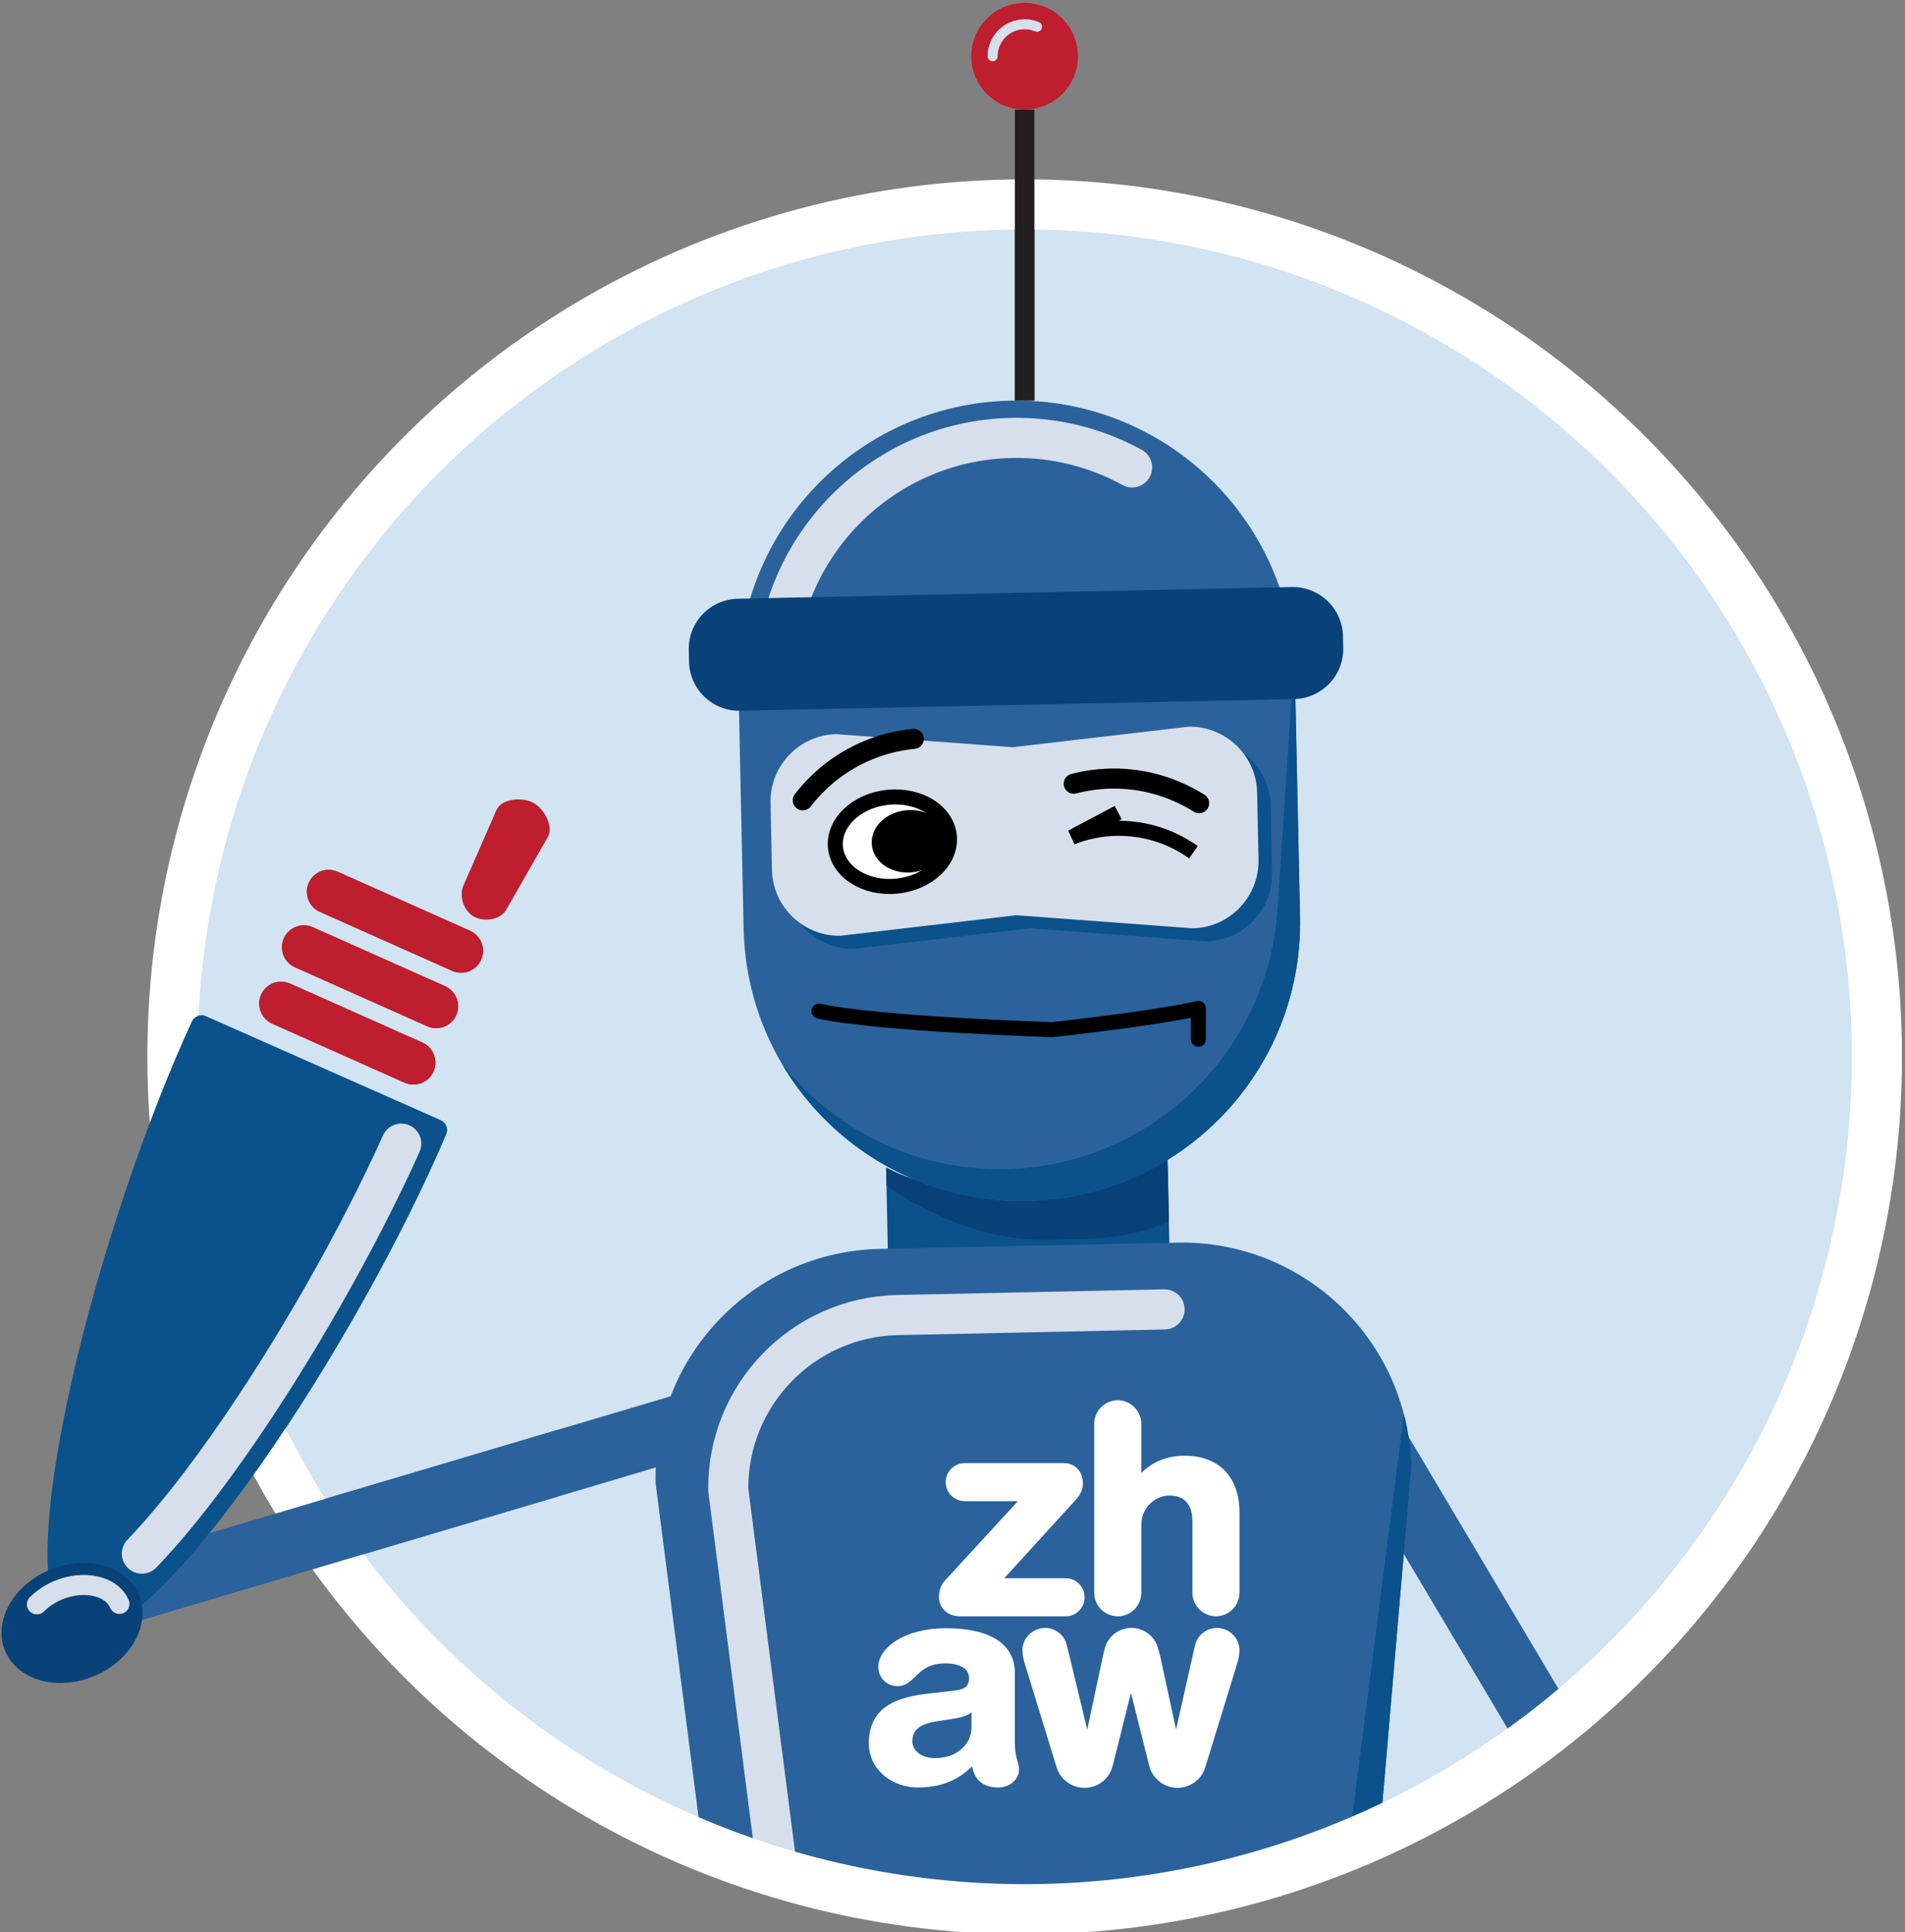 <?xml version="1.0" encoding="utf-8"?>
<!-- Generator: Adobe Illustrator 24.0.1, SVG Export Plug-In . SVG Version: 6.00 Build 0)  -->
<svg version="1.1" xmlns="http://www.w3.org/2000/svg" xmlns:xlink="http://www.w3.org/1999/xlink" x="0px" y="0px"
	 viewBox="0 0 379.99 385.33" style="enable-background:new 0 0 379.99 385.33;" xml:space="preserve">
<rect x="0" y="0" width="379.99" height="385.33" fill="#808080" stroke="none"/>
<style type="text/css">
	.st0{display:none;}
	.st1{display:inline;fill:#1C75BC;}
	.st2{clip-path:url(#SVGID_2_);}
	.st3{fill:#2B629B;}
	.st4{fill:#0B528C;}
	.st5{fill:none;stroke:#D6DFEB;stroke-width:8;stroke-linecap:round;stroke-linejoin:round;stroke-miterlimit:10;}
	.st6{fill:#BE1E2D;}
	.st7{fill:#084279;}
	.st8{fill:none;stroke:#D6DFEB;stroke-width:4;stroke-linecap:round;stroke-linejoin:round;stroke-miterlimit:10;}
	.st9{fill:#D6DFEB;}
	.st10{fill:#FFFFFF;stroke:#000000;stroke-width:3;stroke-miterlimit:10;}
	.st11{stroke:#000000;stroke-width:3.533;stroke-miterlimit:10;}
	.st12{fill:none;stroke:#000000;stroke-width:4;stroke-linecap:round;stroke-linejoin:round;stroke-miterlimit:10;}
	.st13{fill:none;stroke:#000000;stroke-width:3;stroke-miterlimit:10;}
	.st14{fill:#231F20;}
	.st15{fill:none;stroke:#D6DFEB;stroke-width:2;stroke-linecap:round;stroke-linejoin:round;stroke-miterlimit:10;}
	.st16{fill:#FFFFFF;}
	.st17{fill:none;stroke:#000000;stroke-width:3;stroke-linecap:round;stroke-linejoin:round;stroke-miterlimit:10;}
</style>
<g id="bg_color" class="st0">
	<rect class="st1" width="383.1" height="388.89"/>
</g>
<g id="set_of_emotion_face">
	<g>
		<g>
			<defs>
				<circle id="SVGID_1_" cx="204.39" cy="210.77" r="170"/>
			</defs>
			<use xlink:href="#SVGID_1_"  style="overflow:visible;fill:#D2E3F2;"/>
			<clipPath id="SVGID_2_">
				<use xlink:href="#SVGID_1_"  style="overflow:visible;"/>
			</clipPath>
			<g class="st2">
				<g>
					<path class="st3" d="M6.8,322.79L6.8,322.79c0.99,3.38,4.54,5.32,7.92,4.33l129.32-38.38c3.38-0.99,5.32-4.54,4.33-7.92l0,0
						c-0.99-3.38-4.54-5.32-7.92-4.33L11.13,314.87C7.75,315.86,5.81,319.4,6.8,322.79z"/>
					<g>
						<g>
							<path class="st4" d="M36.75,207.08c0.5-1.13,1-2.24,1.51-3.35c0.49-1.06,1.73-1.52,2.79-1.05l46.84,20.74
								c1.06,0.47,1.56,1.71,1.1,2.77c-0.48,1.12-0.97,2.24-1.46,3.37c-19.1,43.13-58.87,102.25-72.9,96.03
								S17.65,250.21,36.75,207.08z"/>
							<path class="st5" d="M80.04,228.09c-8.71,19.34-21.79,42.23-34.39,60.13c-7.09,10.08-12.86,16.98-17.35,21.63"/>
						</g>
						<g>
							<g>
								<path class="st6" d="M56.62,187.13L56.62,187.13c-0.98,2.21,0.01,4.79,2.21,5.78l26.4,11.77c2.21,0.98,4.79-0.01,5.78-2.21
									h0c0.98-2.21-0.01-4.79-2.21-5.78l-26.4-11.77C60.19,183.94,57.6,184.93,56.62,187.13z"/>
								<path class="st6" d="M61.58,176.07L61.58,176.07c-0.98,2.21,0.01,4.79,2.21,5.78l26.4,11.77c2.21,0.98,4.79-0.01,5.78-2.21
									h0c0.98-2.21-0.01-4.79-2.21-5.78l-26.4-11.77C65.15,172.87,62.56,173.86,61.58,176.07z"/>
								<path class="st6" d="M52.08,198.37L52.08,198.37c-0.98,2.21,0.01,4.79,2.21,5.78l26.4,11.77c2.21,0.98,4.79-0.01,5.78-2.21
									v0c0.98-2.21-0.01-4.79-2.21-5.78l-26.4-11.77C55.65,195.17,53.07,196.17,52.08,198.37z"/>
							</g>
						</g>
					</g>
					<g>
						
							<ellipse transform="matrix(0.922 -0.386 0.386 0.922 -123.9 30.662)" class="st7" cx="14.39" cy="323.82" rx="14.47" ry="11.49"/>
						<path class="st8" d="M23.82,319.88c-1.51-3.62-7.11-4.87-12.22-2.73c-1.66,0.7-3.1,1.68-4.24,2.81"/>
					</g>
				</g>
				<g>
					<g>
						<path class="st3" d="M344.09,405.18L344.09,405.18c3.03-1.8,4.03-5.72,2.22-8.75l-70.69-118.89c-1.8-3.03-5.72-4.03-8.75-2.22
							l0,0c-3.03,1.8-4.03,5.72-2.22,8.75l70.69,118.89C337.14,405.98,341.06,406.98,344.09,405.18z"/>
					</g>
					<path class="st4" d="M232.93,232.75l0.52,24.48l-56.16,1.19l-0.52-24.48c8.8,3.11,18.31,4.7,28.19,4.49
						S224.27,236.23,232.93,232.75z"/>
					<path class="st7" d="M232.89,230.54l0.27,12.98c-7.15,3.59-15.23,3.56-23.76,3.74c-12.06,0.25-23.33-4.42-32.57-10.77
						l-0.08-3.69c6.97,3.91,14.85,4.22,23.35,4.79C212.07,238.37,223.4,236.38,232.89,230.54z"/>
					<path class="st3" d="M272.95,392.11l8.53-99.44c0-0.04,0.01-0.09,0-0.14c-0.57-25.23-21.47-45.24-46.71-44.71l-59.22,1.25
						c-25.24,0.53-45.27,21.41-44.78,46.64c0,0.05,0,0.09,0.01,0.14l12.73,98.99"/>
					<path class="st4" d="M267.39,380.52l12.65-98.46c0.87,3.36,1.37,6.86,1.46,10.47c0,0.05-0.01,0.1-0.01,0.14l-8.53,99.44"/>
					<path class="st5" d="M156.74,386.62l-0.01-0.36l-11.46-89.13c-0.22-18.85,14.86-34.46,33.74-34.86l53.29-1.13"/>
					<path class="st3" d="M201.62,79.9L201.62,79.9c30.65-0.65,56.02,23.67,56.67,54.32l1.03,48.63
						c0.65,30.65-23.67,56.02-54.32,56.67h0c-30.65,0.65-56.02-23.67-56.67-54.32l-1.03-48.63
						C146.64,105.92,170.97,80.55,201.62,79.9z"/>
					<path class="st4" d="M258.28,134.23l1.03,48.63c0.65,30.66-23.68,56.02-54.32,56.67c-15.33,0.32-29.33-5.6-39.59-15.43
						c-3.67-3.52-6.86-7.54-9.46-11.95c9.39,11.84,23.55,19.82,39.82,20.89c30.6,2.02,57.03-21.13,59.06-51.72l3.22-48.53
						c0.04-0.58,0.07-1.15,0.08-1.72C258.2,132.11,258.26,133.16,258.28,134.23z"/>
					<path class="st5" d="M154.74,136.4c-0.56-26.49,20.54-48.5,47.03-49.06c8.7-0.18,16.92,1.97,24.05,5.88"/>
					<path class="st7" d="M258.14,139.42l-110.49,2.33c-5.52,0.12-10.09-4.26-10.21-9.79l-0.05-2.34
						c-0.12-5.52,4.26-10.09,9.79-10.21l110.49-2.33c5.52-0.12,10.09,4.26,10.21,9.79l0.05,2.34
						C268.05,134.73,263.66,139.3,258.14,139.42z"/>
					<path class="st4" d="M240.63,187.75l-35.2-2.61l-35.05,4.09c-7.37,0.16-13.53-5.75-13.69-13.12l-0.28-13.4
						c-0.16-7.37,5.75-13.53,13.12-13.69l35.2,2.61l35.05-4.09c7.37-0.16,13.53,5.75,13.69,13.12l0.28,13.4
						C253.91,181.43,248,187.59,240.63,187.75z"/>
					<path class="st9" d="M237.92,185.14l-35.2-2.61l-35.05,4.09c-7.37,0.16-13.53-5.75-13.69-13.12l-0.28-13.4
						c-0.16-7.37,5.75-13.53,13.12-13.69l35.2,2.61l35.05-4.09c7.37-0.16,13.53,5.75,13.69,13.12l0.28,13.4
						C251.19,178.83,245.29,184.99,237.92,185.14z"/>
					<g>
						
							<ellipse transform="matrix(0.995 -0.101 0.101 0.995 -15.994 18.757)" class="st10" cx="177.93" cy="167.92" rx="11.41" ry="8.9"/>
						<path class="st11" d="M187.02,167.21c0.25,2.45-2.09,4.69-5.23,5c-3.14,0.32-5.88-1.41-6.13-3.85c-0.25-2.45,2.09-4.69,5.23-5
							C184.03,163.04,186.78,164.77,187.02,167.21z"/>
						<path class="st12" d="M160.13,159.61c1.64-2.13,4.55-5.34,9.05-8c5.29-3.12,10.27-3.98,13.09-4.26"/>
						<path class="st12" d="M214.18,156.3c2.6-0.68,6.87-1.44,12.05-0.77c6.09,0.78,10.56,3.15,12.96,4.66"/>
						<path class="st13" d="M238.06,169.96c-1.88-1.34-5.82-3.77-11.42-4.53c-5.99-0.82-10.71,0.7-12.87,1.55l9.28-4.92"/>
					</g>
				</g>
				<g>
					<rect x="202.43" y="21.86" class="st14" width="3.9" height="58"/>
					<path class="st6" d="M204.38,21.86L204.38,21.86c-5.88,0-10.64-4.76-10.64-10.64v0c0-5.88,4.76-10.64,10.64-10.64l0,0
						c5.88,0,10.64,4.76,10.64,10.64v0C215.02,17.09,210.26,21.86,204.38,21.86z"/>
					<path class="st15" d="M198,11.22c0-3.52,2.86-6.38,6.38-6.38c0.88,0,1.72,0.18,2.48,0.5"/>
				</g>
				<g>
					<g>
						<path class="st16" d="M234.52,356.49c0.01,0,0.02,0,0.03,0c-0.02,0-0.03,0-0.05,0C234.5,356.49,234.51,356.49,234.52,356.49z"
							/>
						<g>
							<path class="st16" d="M238.5,327.7c0,0-0.15,0.55-0.15,0.55l-0.19,0.82c0,0-3.08,13.69-3.57,15.85
								c-0.12-0.57-3.08-14.22-3.08-14.22c-0.13-0.58-0.31-1.34-0.53-2.04l-0.2-0.58c-0.86-2.07-2.86-3.41-5.1-3.41
								c-2.14,0-4.11,1.26-5.01,3.2c-0.16,0.41-0.3,0.86-0.43,1.39c-0.13,0.49-0.23,1-0.33,1.44c0,0-2.61,12.26-3.04,14.28
								c-0.13-0.55-3.83-15.92-3.83-15.92l-0.16-0.65c-0.1-0.4-0.2-0.72-0.3-1.01c-0.71-1.66-2.33-2.73-4.12-2.73
								c-1.3,0-2.55,0.57-3.42,1.56c-0.64,0.73-1.01,1.63-1.08,2.6c0,0-0.01,0.2-0.01,0.2c0,0.27,0.01,0.53,0.04,0.79
								c0.09,0.93,0.32,1.68,0.55,2.39l6,19.54l0.13,0.41l0.31,0.9c0.92,2.12,3.01,3.49,5.31,3.5h0.04c2.4-0.01,4.52-1.45,5.4-3.68
								c0-0.01,0.28-0.98,0.28-0.98l0,0c0-0.01,0.05-0.19,0.05-0.19s3.41-13.6,3.53-14.09c0.12,0.5,3.58,14.27,3.58,14.27l0.26,0.91
								c0.85,2.24,3.03,3.75,5.43,3.76h0.05c2.25-0.01,4.32-1.35,5.26-3.4c0.12-0.33,0.24-0.68,0.37-1.09l0.1-0.33l6.01-19.54
								c0.22-0.72,0.46-1.47,0.55-2.39c0.02-0.27,0.04-0.53,0.04-0.79l-0.01-0.2c-0.07-0.97-0.45-1.87-1.08-2.6
								c-0.87-0.98-2.12-1.55-3.41-1.55C240.83,324.67,239.13,325.89,238.5,327.7z"/>
						</g>
					</g>
					<g>
						<g>
							<path class="st16" d="M218.26,283.97l0,33.68c0,2.59,2.11,4.7,4.7,4.7c2.56,0,4.66-2.08,4.7-4.63c0,0,0-0.07,0-0.07v-13.53
								c0-3.62,2.92-5.86,5.63-5.86c3.97,0,4.56,3.18,4.56,5.07v14.31l0,0.08c0.04,2.55,2.15,4.62,4.69,4.62
								c2.59,0,4.7-2.11,4.7-4.7v-15.94c0-7.13-4.09-11.38-10.93-11.38c-3.46,0-6.45,1.2-8.66,3.47c0-0.59,0-9.83,0-9.83v-0.08
								c-0.05-2.54-2.15-4.62-4.7-4.62C220.37,279.27,218.26,281.38,218.26,283.97z"/>
						</g>
					</g>
					<path class="st16" d="M202.98,351.32c-0.24-0.84-0.55-1.89-0.55-3.94v-13.76c0-5.73-4.89-8.89-13.77-8.89
						c-8.33,0-13.47,3.95-13.47,7.74c0,2.1,1.7,3.81,3.81,3.81c0.91,0,1.75-0.32,2.4-0.86c0.42-0.31,0.8-0.68,1.19-1.06
						c1.26-1.23,2.7-2.63,6.01-2.63c2.27,0,4.7,0.76,4.7,2.9c0,1.87-1.05,2.33-3.12,2.57l-5,0.56c-5.87,0.68-11.87,2.39-11.87,9.9
						c0,5.53,4.95,8.83,9.73,8.83c4.49,0,7.97-1.36,10.87-4.22c0.46,2.73,2.26,4.22,5.18,4.22c2.34,0,4.17-1.59,4.17-3.61
						C203.27,352.32,203.14,351.85,202.98,351.32z M193.77,344.68c0,3.03-2.75,5.95-7.24,5.95c-2.81,0-4.55-1.52-4.55-3.37
						c0-2.47,1.85-3.54,5.28-4.04l2.98-0.45c0.95-0.17,2.64-0.45,3.54-1.29V344.68z"/>
					<g>
						<polygon class="st16" points="188.78,295.96 188.78,295.96 188.78,295.96 						"/>
						<g>
							<path class="st16" d="M192.56,291.79c-0.44,0-0.87,0.06-1.28,0.18c-1.57,0.51-2.63,1.97-2.63,3.62
								c0,1.66,1.05,3.11,2.62,3.62c0.41,0.12,0.85,0.18,1.29,0.18c0,0,9.9,0,10.48,0c-0.4,0.44-14.51,15.78-14.51,15.78
								c-0.81,0.88-1.23,2.01-1.23,3.38l0,0.18c0.08,1.66,1.36,3.5,3.99,3.61l0.26,0.01h20.88c0.45,0,0.89-0.06,1.3-0.18
								c1.56-0.52,2.61-1.97,2.61-3.62c0-1.65-1.05-3.1-2.61-3.62l0,0c-0.41-0.12-0.85-0.18-1.3-0.18c0,0-11.53,0-12.11,0
								c0.4-0.43,14.24-15.61,14.24-15.61c0.92-0.99,1.45-2.14,1.45-3.16l-0.01-0.4c-0.04-0.69-0.2-1.31-0.48-1.84
								c-0.43-0.84-1.14-1.45-2.05-1.74c-0.44-0.14-0.92-0.21-1.43-0.21H192.56z"/>
						</g>
					</g>
				</g>
			</g>
			<use xlink:href="#SVGID_1_"  style="overflow:visible;fill:none;stroke:#FFFFFF;stroke-width:10;stroke-miterlimit:10;"/>
		</g>
		<g>
			<rect x="202.43" y="21.86" class="st14" width="3.9" height="58"/>
			<path class="st6" d="M204.38,21.86L204.38,21.86c-5.88,0-10.64-4.76-10.64-10.64v0c0-5.88,4.76-10.64,10.64-10.64l0,0
				c5.88,0,10.64,4.76,10.64,10.64v0C215.02,17.09,210.26,21.86,204.38,21.86z"/>
			<path class="st15" d="M198,11.22c0-3.52,2.86-6.38,6.38-6.38c0.88,0,1.72,0.18,2.48,0.5"/>
		</g>
		<path class="st3" d="M111.2,285.17l-100.07,29.7c-3.38,0.99-5.32,4.54-4.33,7.92l0,0c0.99,3.38,4.54,5.32,7.92,4.33l96.48-28.63
			V285.17z"/>
		<g>
			<g>
				<g>
					<path class="st4" d="M36.75,207.08c0.5-1.13,1-2.24,1.51-3.35c0.49-1.06,1.73-1.52,2.79-1.05l46.84,20.74
						c1.06,0.47,1.56,1.71,1.1,2.77c-0.48,1.12-0.97,2.24-1.46,3.37c-19.1,43.13-58.87,102.25-72.9,96.03S17.65,250.21,36.75,207.08
						z"/>
					<path class="st5" d="M80.04,228.09c-8.71,19.34-21.79,42.23-34.39,60.13c-7.09,10.08-12.86,16.98-17.35,21.63"/>
				</g>
				<g>
					<g>
						<path class="st6" d="M56.62,187.13L56.62,187.13c-0.98,2.21,0.01,4.79,2.21,5.78l26.4,11.77c2.21,0.98,4.79-0.01,5.78-2.21h0
							c0.98-2.21-0.01-4.79-2.21-5.78l-26.4-11.77C60.19,183.94,57.6,184.93,56.62,187.13z"/>
						<path class="st6" d="M61.58,176.07L61.58,176.07c-0.98,2.21,0.01,4.79,2.21,5.78l26.4,11.77c2.21,0.98,4.79-0.01,5.78-2.21h0
							c0.98-2.21-0.01-4.79-2.21-5.78l-26.4-11.77C65.15,172.87,62.56,173.86,61.58,176.07z"/>
						<path class="st6" d="M52.08,198.37L52.08,198.37c-0.98,2.21,0.01,4.79,2.21,5.78l26.4,11.77c2.21,0.98,4.79-0.01,5.78-2.21v0
							c0.98-2.21-0.01-4.79-2.21-5.78l-26.4-11.77C55.65,195.17,53.07,196.17,52.08,198.37z"/>
					</g>
				</g>
			</g>
			<g>
				
					<ellipse transform="matrix(0.922 -0.386 0.386 0.922 -123.9 30.662)" class="st7" cx="14.39" cy="323.82" rx="14.47" ry="11.49"/>
				<path class="st8" d="M23.82,319.88c-1.51-3.62-7.11-4.87-12.22-2.73c-1.66,0.7-3.1,1.68-4.24,2.81"/>
			</g>
		</g>
		<path class="st6" d="M94.73,182.91L94.73,182.91c2.18,1.05,5.38,0.41,6.42-1.77l8.2-14.36c1.05-2.18-0.95-5.72-3.13-6.76l0,0
			c-2.18-1.05-6.09-0.75-7.14,1.43l-6.6,15.07C91.44,178.7,92.55,181.86,94.73,182.91z"/>
		<path class="st17" d="M239.04,207.27v-6.15c-8.3,1.95-29.11,4.23-29.11,4.23s-34.55-1.07-46.57-3.7"/>
	</g>
</g>
</svg>
